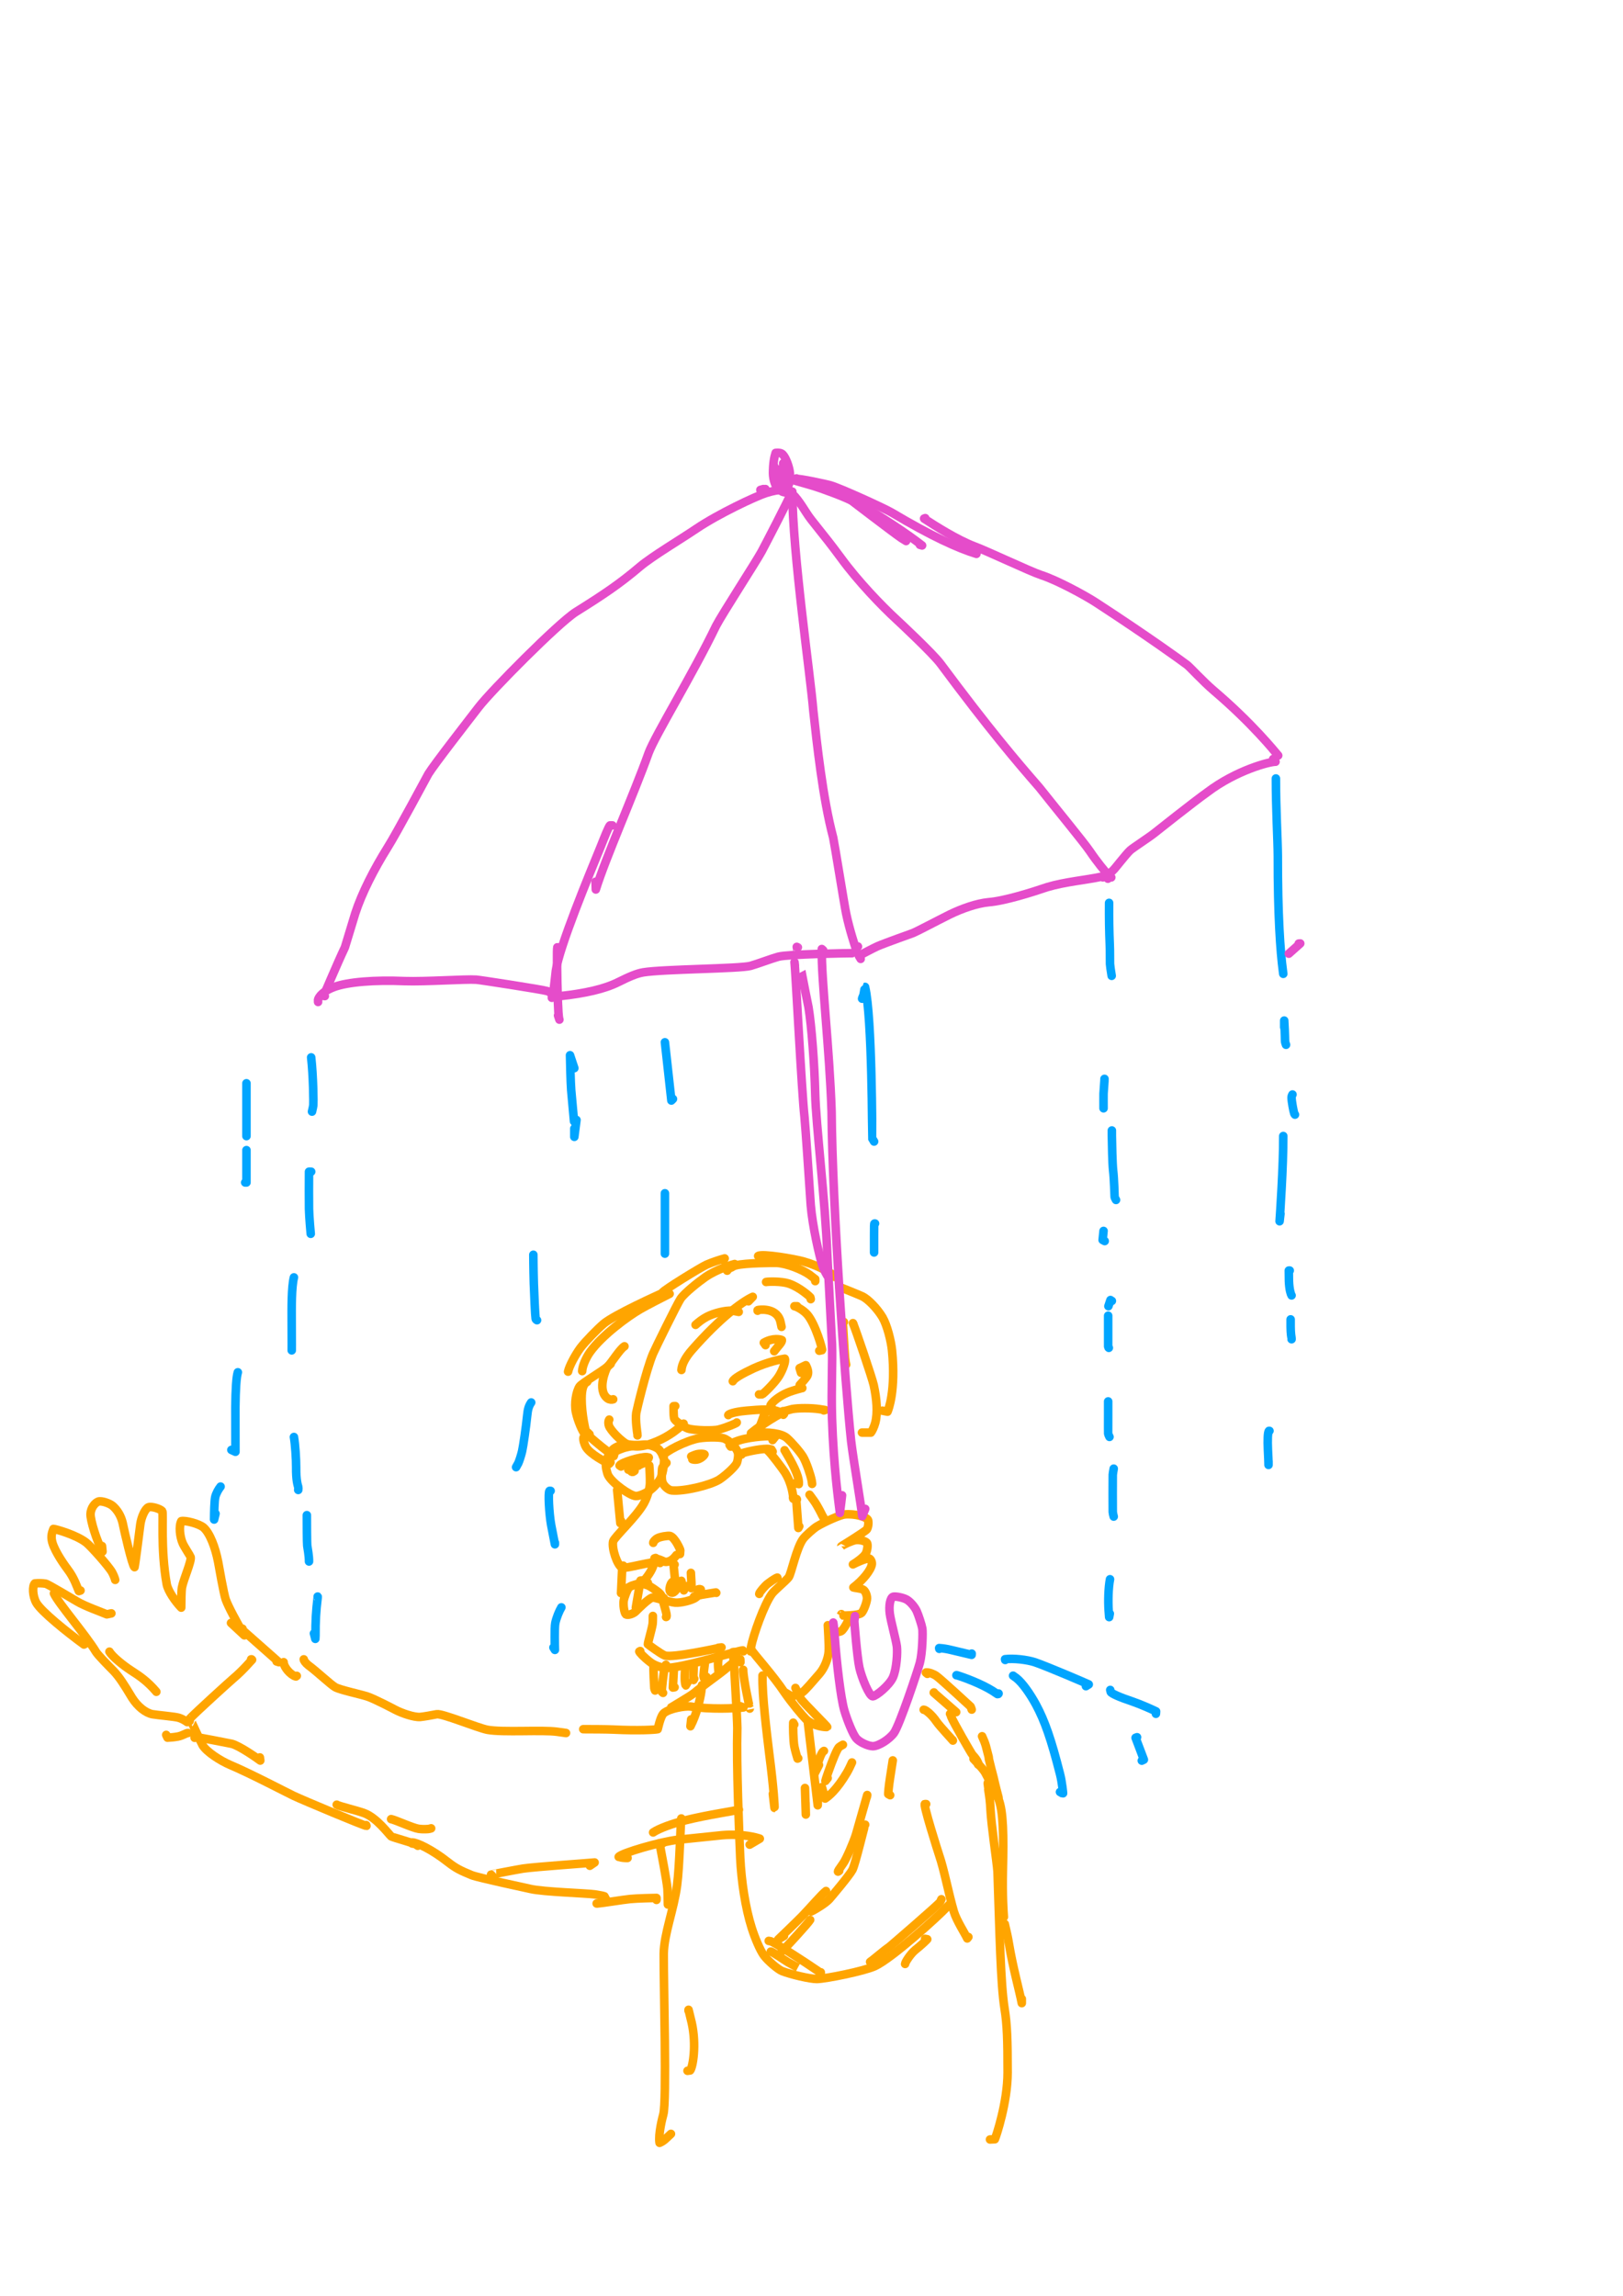 <?xml version="1.0" encoding="UTF-8" standalone="no"?>
<!DOCTYPE svg PUBLIC "-//W3C//DTD SVG 1.1//EN" "http://www.w3.org/Graphics/SVG/1.1/DTD/svg11.dtd">
<svg width="64.20" height="90.84" viewBox="0.00 0.00 535.00 757.00" xmlns="http://www.w3.org/2000/svg" xmlns:xlink="http://www.w3.org/1999/xlink">
<g stroke-linecap="round" id="225">
<path d="M81.24,357.12 C81.24,357.00 81.24,359.00 81.24,360.53 C81.24,362.83 81.24,366.87 81.24,368.62 C81.24,370.42 81.24,373.38 81.24,374.54" fill="none" stroke="rgb(0, 165, 255)" stroke-width="2.82" stroke-opacity="1.00" stroke-linejoin="round"/>
<path d="M81.24,379.16 C81.24,380.11 81.24,381.06 81.24,382.01 C81.24,385.18 81.24,389.09 81.24,389.83 C81.24,389.83 80.83,389.83 80.83,389.83" fill="none" stroke="rgb(0, 165, 255)" stroke-width="2.82" stroke-opacity="1.00" stroke-linejoin="round"/>
<path d="M78.40,452.40 C77.91,453.91 77.65,458.06 77.59,463.99 C77.59,468.37 77.60,475.69 77.61,478.61 C77.61,478.61 76.27,477.99 76.27,477.99" fill="none" stroke="rgb(0, 165, 255)" stroke-width="2.82" stroke-opacity="1.00" stroke-linejoin="round"/>
<path d="M72.71,490.08 C72.07,490.86 71.17,492.41 70.93,493.64 C70.69,494.86 70.58,498.48 70.58,500.94 C70.58,500.94 71.04,499.00 71.04,499.00" fill="none" stroke="rgb(0, 165, 255)" stroke-width="2.82" stroke-opacity="1.00" stroke-linejoin="round"/>
<path d="M102.57,348.59 C103.28,354.79 103.37,363.69 103.28,364.36 C103.24,364.71 103.09,365.41 102.85,366.46" fill="none" stroke="rgb(0, 165, 255)" stroke-width="2.82" stroke-opacity="1.00" stroke-linejoin="round"/>
<path d="M102.57,386.27 C102.57,386.27 101.86,386.27 101.86,386.27 C101.84,388.99 101.81,396.71 101.86,398.56 C101.96,401.74 102.35,405.88 102.43,406.75" fill="none" stroke="rgb(0, 165, 255)" stroke-width="2.82" stroke-opacity="1.00" stroke-linejoin="round"/>
<path d="M96.89,421.11 C96.08,424.19 96.13,431.37 96.15,435.57 C96.16,437.28 96.18,441.15 96.18,443.31 C96.18,443.93 96.18,444.56 96.17,445.18" fill="none" stroke="rgb(0, 165, 255)" stroke-width="2.82" stroke-opacity="1.00" stroke-linejoin="round"/>
<path d="M96.89,473.73 C97.31,476.09 97.64,481.18 97.62,483.71 C97.57,488.07 98.16,489.67 98.31,490.20 C98.37,490.40 98.37,490.73 98.31,491.19" fill="none" stroke="rgb(0, 165, 255)" stroke-width="2.82" stroke-opacity="1.00" stroke-linejoin="round"/>
<path d="M101.15,500.03 C101.15,500.03 101.15,499.50 101.15,499.50 C101.15,501.78 101.17,508.81 101.27,509.51 C101.41,510.49 101.90,513.11 101.86,514.77" fill="none" stroke="rgb(0, 165, 255)" stroke-width="2.82" stroke-opacity="1.00" stroke-linejoin="round"/>
<path d="M104.71,526.34 C104.73,526.36 104.73,526.48 104.71,526.70 C104.16,531.16 103.97,534.55 104.00,539.23 C103.99,539.53 103.97,539.88 103.94,540.28 C103.94,540.28 103.49,538.49 103.49,538.49" fill="none" stroke="rgb(0, 165, 255)" stroke-width="2.82" stroke-opacity="1.00" stroke-linejoin="round"/>
<path d="M189.32,352.14 C189.32,352.14 187.90,347.88 187.90,347.88 C187.96,350.82 188.09,356.64 188.29,359.40 C188.63,363.17 189.09,368.31 189.22,369.67" fill="none" stroke="rgb(0, 165, 255)" stroke-width="2.82" stroke-opacity="1.00" stroke-linejoin="round"/>
<path d="M189.32,372.05 C189.32,372.05 189.32,374.78 189.32,374.78 C189.32,374.78 190.03,369.21 190.03,369.21" fill="none" stroke="rgb(0, 165, 255)" stroke-width="2.82" stroke-opacity="1.00" stroke-linejoin="round"/>
<path d="M175.81,414.00 C175.81,414.00 175.81,413.65 175.81,413.65 C175.81,413.65 175.82,418.03 175.97,423.15 C176.07,426.25 176.41,433.92 176.56,434.69 C176.60,434.92 176.76,435.10 177.02,435.23" fill="none" stroke="rgb(0, 165, 255)" stroke-width="2.82" stroke-opacity="1.00" stroke-linejoin="round"/>
<path d="M175.10,462.35 C174.33,463.48 173.98,464.51 173.77,466.76 C173.41,470.40 172.45,476.93 172.11,478.38 C171.81,479.69 171.16,481.73 170.83,482.40 C170.73,482.60 170.49,483.03 170.12,483.68" fill="none" stroke="rgb(0, 165, 255)" stroke-width="2.82" stroke-opacity="1.00" stroke-linejoin="round"/>
<path d="M181.50,491.50 C181.50,491.50 181.14,491.50 181.14,491.50 C180.63,491.90 180.99,498.93 181.69,502.80 C182.06,504.71 182.67,507.87 182.92,509.11 C182.92,509.11 182.92,508.57 182.92,508.57" fill="none" stroke="rgb(0, 165, 255)" stroke-width="2.82" stroke-opacity="1.00" stroke-linejoin="round"/>
<path d="M185.05,529.90 C184.33,531.09 183.38,533.40 183.04,535.11 C182.73,536.67 182.89,542.79 182.92,543.92 C182.92,543.92 182.43,543.13 182.43,543.13" fill="none" stroke="rgb(0, 165, 255)" stroke-width="2.82" stroke-opacity="1.00" stroke-linejoin="round"/>
<path d="M219.18,343.61 C219.18,343.61 221.31,362.81 221.31,362.81 C221.31,362.81 221.83,362.29 221.83,362.29" fill="none" stroke="rgb(0, 165, 255)" stroke-width="2.82" stroke-opacity="1.00" stroke-linejoin="round"/>
<path d="M219.18,393.38 C219.18,394.65 219.18,395.92 219.18,397.19 C219.18,404.08 219.18,412.13 219.18,413.29 C219.18,413.29 219.18,412.80 219.18,412.80" fill="none" stroke="rgb(0, 165, 255)" stroke-width="2.82" stroke-opacity="1.00" stroke-linejoin="round"/>
<path d="M284.18,329.24 C284.27,328.80 284.58,328.24 284.64,328.01 C284.87,326.73 285.12,325.36 285.15,325.35 C287.55,335.40 287.48,375.19 287.52,375.31 C287.58,375.44 287.78,375.78 288.13,376.33" fill="none" stroke="rgb(0, 165, 255)" stroke-width="2.82" stroke-opacity="1.00" stroke-linejoin="round"/>
<path d="M288.44,403.36 C288.44,403.36 288.28,403.36 288.28,403.36 C288.15,403.26 288.12,404.13 288.13,407.41 C288.13,408.94 288.13,411.68 288.13,412.90" fill="none" stroke="rgb(0, 165, 255)" stroke-width="2.82" stroke-opacity="1.00" stroke-linejoin="round"/>
<path d="M365.60,297.95 C365.60,297.95 365.60,297.65 365.60,297.65 C365.56,302.63 365.62,306.87 365.82,311.50 C365.91,313.20 365.87,317.38 365.90,317.77 C365.95,318.48 366.14,319.79 366.45,321.70" fill="none" stroke="rgb(0, 165, 255)" stroke-width="2.82" stroke-opacity="1.00" stroke-linejoin="round"/>
<path d="M364.08,355.67 C364.12,356.05 363.83,359.23 363.77,360.52 C363.74,361.32 363.78,364.59 363.77,365.21 C363.77,365.26 363.77,365.31 363.77,365.37" fill="none" stroke="rgb(0, 165, 255)" stroke-width="2.82" stroke-opacity="1.00" stroke-linejoin="round"/>
<path d="M366.51,372.68 C366.51,373.24 366.51,373.80 366.51,374.35 C366.56,377.31 366.67,383.46 366.93,385.89 C367.25,388.46 367.40,394.36 367.42,394.49 C367.46,394.79 367.62,395.15 367.88,395.58" fill="none" stroke="rgb(0, 165, 255)" stroke-width="2.82" stroke-opacity="1.00" stroke-linejoin="round"/>
<path d="M363.77,405.80 C363.77,405.80 363.47,408.78 363.47,408.78 C363.47,408.78 364.15,409.14 364.15,409.14" fill="none" stroke="rgb(0, 165, 255)" stroke-width="2.82" stroke-opacity="1.00" stroke-linejoin="round"/>
<path d="M366.51,428.88 C366.51,428.88 366.36,428.88 366.36,428.88 C366.36,428.88 366.05,428.58 366.05,428.58 C366.05,428.58 365.37,430.61 365.37,430.61" fill="none" stroke="rgb(0, 165, 255)" stroke-width="2.82" stroke-opacity="1.00" stroke-linejoin="round"/>
<path d="M365.29,433.74 C365.30,435.53 365.30,439.31 365.29,441.31 C365.28,442.90 365.28,443.75 365.29,443.88 C365.31,444.09 365.38,444.25 365.51,444.34" fill="none" stroke="rgb(0, 165, 255)" stroke-width="2.82" stroke-opacity="1.00" stroke-linejoin="round"/>
<path d="M365.29,462.00 C365.29,462.95 365.29,465.15 365.29,466.39 C365.30,469.50 365.26,472.37 365.29,472.58 C365.33,472.85 365.48,473.23 365.73,473.70" fill="none" stroke="rgb(0, 165, 255)" stroke-width="2.82" stroke-opacity="1.00" stroke-linejoin="round"/>
<path d="M367.12,484.17 C366.95,485.13 366.84,485.80 366.81,486.19 C366.77,486.70 366.79,498.10 366.81,498.43 C366.84,498.81 366.94,499.32 367.12,499.97" fill="none" stroke="rgb(0, 165, 255)" stroke-width="2.82" stroke-opacity="1.00" stroke-linejoin="round"/>
<path d="M365.90,520.63 C365.35,523.38 365.24,527.86 365.45,530.93 C365.51,531.66 365.56,532.38 365.62,533.11 C365.62,533.11 365.83,531.96 365.83,531.96" fill="none" stroke="rgb(0, 165, 255)" stroke-width="2.82" stroke-opacity="1.00" stroke-linejoin="round"/>
<path d="M564.88,263.93" fill="none" stroke="rgb(0, 165, 255)" stroke-width="2.82" stroke-opacity="1.00" stroke-linejoin="round"/>
<path d="M420.58,256.64 C420.58,266.89 421.18,276.75 421.22,282.17 C421.18,301.65 422.04,313.72 422.91,320.24 C422.95,320.53 422.99,320.80 423.01,321.04" fill="none" stroke="rgb(0, 165, 255)" stroke-width="2.82" stroke-opacity="1.00" stroke-linejoin="round"/>
<path d="M423.32,338.66 C423.32,338.66 423.32,336.45 423.32,336.45 C423.61,341.09 423.55,342.84 423.62,343.42 C423.65,343.63 423.75,343.97 423.92,344.43" fill="none" stroke="rgb(0, 165, 255)" stroke-width="2.82" stroke-opacity="1.00" stroke-linejoin="round"/>
<path d="M426.05,360.83 C425.84,361.16 425.74,361.53 425.75,361.95 C425.77,363.09 426.40,366.50 426.64,367.11 C426.69,367.24 426.77,367.35 426.87,367.46" fill="none" stroke="rgb(0, 165, 255)" stroke-width="2.82" stroke-opacity="1.00" stroke-linejoin="round"/>
<path d="M423.01,374.81 C423.01,374.81 423.01,374.51 423.01,374.51 C423.01,374.49 423.01,374.54 423.01,374.56 C423.06,384.44 421.91,401.08 421.80,402.61 C421.80,402.61 422.09,400.12 422.09,400.12" fill="none" stroke="rgb(0, 165, 255)" stroke-width="2.82" stroke-opacity="1.00" stroke-linejoin="round"/>
<path d="M425.14,418.86 C425.14,418.86 424.84,418.86 424.84,418.86 C424.85,420.61 424.86,421.77 424.88,422.31 C424.99,425.22 425.53,426.74 425.75,427.06" fill="none" stroke="rgb(0, 165, 255)" stroke-width="2.82" stroke-opacity="1.00" stroke-linejoin="round"/>
<path d="M425.44,434.96 C425.44,435.77 425.44,436.58 425.44,437.39 C425.46,439.65 425.68,440.78 425.75,441.03 C425.77,441.10 425.77,441.26 425.75,441.50" fill="none" stroke="rgb(0, 165, 255)" stroke-width="2.82" stroke-opacity="1.00" stroke-linejoin="round"/>
<path d="M418.46,471.72 C418.46,471.72 418.30,471.72 418.30,471.72 C417.89,472.10 417.81,474.81 417.95,477.88 C418.05,479.85 418.18,482.49 418.15,482.94 C418.15,482.94 418.15,481.71 418.15,481.71" fill="none" stroke="rgb(0, 165, 255)" stroke-width="2.82" stroke-opacity="1.00" stroke-linejoin="round"/>
<path d="M309.63,543.57 C309.63,543.57 309.58,543.32 309.58,543.32 C310.98,543.42 312.02,543.58 313.67,543.98 C316.15,544.57 319.45,545.36 320.28,545.55 C320.28,545.55 320.31,545.14 320.31,545.14" fill="none" stroke="rgb(0, 165, 255)" stroke-width="2.82" stroke-opacity="1.00" stroke-linejoin="round"/>
<path d="M315.27,552.28 C315.23,552.26 315.35,552.24 315.39,552.26 C317.81,552.99 323.52,555.11 327.16,557.41 C327.54,557.66 328.09,558.02 328.79,558.49 C328.79,558.49 329.07,558.45 329.07,558.45 C329.07,558.45 329.17,558.30 329.17,558.30" fill="none" stroke="rgb(0, 165, 255)" stroke-width="2.82" stroke-opacity="1.00" stroke-linejoin="round"/>
<path d="M331.35,547.24 C331.35,547.24 331.30,546.99 331.30,546.99 C334.10,546.63 338.58,547.14 341.22,548.02 C345.38,549.45 358.15,554.93 358.89,555.30 C358.89,555.30 357.96,555.88 357.96,555.88" fill="none" stroke="rgb(0, 165, 255)" stroke-width="2.82" stroke-opacity="1.00" stroke-linejoin="round"/>
<path d="M365.98,557.12 C366.02,557.29 366.09,557.71 366.11,557.75 C366.38,558.33 368.98,559.48 373.34,560.95 C376.40,562.00 379.73,563.54 381.09,564.19 C381.09,564.19 381.03,564.98 381.03,564.98" fill="none" stroke="rgb(0, 165, 255)" stroke-width="2.82" stroke-opacity="1.00" stroke-linejoin="round"/>
<path d="M374.81,572.71 C374.81,572.71 374.33,572.89 374.33,572.89 C374.33,572.89 377.06,580.10 377.06,580.10 C377.06,580.10 376.38,580.43 376.38,580.43" fill="none" stroke="rgb(0, 165, 255)" stroke-width="2.82" stroke-opacity="1.00" stroke-linejoin="round"/>
<path d="M333.95,552.42 C334.00,552.45 334.74,552.97 335.11,553.26 C337.13,554.90 339.61,558.49 341.49,561.94 C344.41,567.38 346.48,573.30 349.41,584.82 C350.09,587.38 350.49,591.47 350.42,591.33 C350.42,591.33 349.42,590.76 349.42,590.76" fill="none" stroke="rgb(0, 165, 255)" stroke-width="2.82" stroke-opacity="1.00" stroke-linejoin="round"/>
<path d="M76.15,535.04 C76.15,535.04 80.55,539.12 80.55,539.12 C77.92,534.60 75.33,529.80 74.43,527.37 C73.73,525.43 72.15,516.20 71.90,514.88 C70.97,510.10 69.17,505.42 67.10,503.58 C65.58,502.30 61.14,501.17 59.77,501.47 C58.89,503.17 59.31,506.70 60.23,508.78 C60.75,509.98 62.75,512.97 62.84,513.31 C63.18,514.68 60.51,520.61 59.99,523.30 C59.78,524.42 59.74,528.32 59.74,529.99 C57.65,527.81 55.38,524.45 54.96,522.28 C52.86,510.56 53.95,498.78 53.48,498.17 C52.84,497.42 50.03,496.53 48.96,496.89 C47.83,497.32 46.58,500.19 46.26,502.47 C45.88,505.44 44.60,515.59 44.34,516.65 C43.59,516.19 40.99,504.83 40.42,502.02 C39.87,499.76 38.74,497.86 37.17,496.47 C36.15,495.59 33.50,494.67 32.41,495.02 C31.34,495.40 29.94,497.04 29.84,499.09 C29.78,501.22 31.80,507.79 33.79,511.51 C33.79,511.51 33.62,509.67 33.62,509.67" fill="none" stroke="rgb(255, 165, 0)" stroke-width="2.82" stroke-opacity="1.00" stroke-linejoin="round"/>
<path d="M37.97,520.84 C37.92,520.48 37.47,519.29 36.96,518.36 C35.83,516.33 30.06,509.89 28.49,508.60 C25.22,505.98 18.14,504.03 17.62,504.04 C16.94,505.67 16.80,506.89 17.27,508.55 C18.23,511.86 21.73,516.62 22.29,517.35 C24.48,520.20 25.42,523.24 25.99,524.53 C25.99,524.53 26.54,524.34 26.54,524.34" fill="none" stroke="rgb(255, 165, 0)" stroke-width="2.82" stroke-opacity="1.00" stroke-linejoin="round"/>
<path d="M36.71,531.88 C36.71,531.88 35.21,532.20 35.21,532.20 C33.12,531.30 28.05,529.55 25.28,527.89 C24.31,527.32 15.87,522.25 15.06,522.09 C14.00,521.91 12.74,521.89 11.49,522.00 C10.63,522.81 10.70,526.13 11.97,528.40 C13.63,531.28 22.01,538.01 27.67,542.15 C27.67,542.15 27.88,542.05 27.88,542.05" fill="none" stroke="rgb(255, 165, 0)" stroke-width="2.82" stroke-opacity="1.00" stroke-linejoin="round"/>
<path d="M18.10,525.57 C18.10,525.57 18.10,525.41 18.10,525.41 C18.10,525.41 17.78,525.30 17.78,525.30 C19.08,528.36 28.22,538.91 31.65,544.59 C32.34,545.69 35.73,549.14 37.41,550.83 C39.27,552.79 40.84,555.21 43.54,559.72 C45.40,562.65 48.01,564.69 50.22,565.12 C51.99,565.43 57.55,565.89 58.88,566.28 C60.30,566.71 61.35,567.46 61.71,567.72 C61.71,567.72 62.53,567.36 62.53,567.36" fill="none" stroke="rgb(255, 165, 0)" stroke-width="2.82" stroke-opacity="1.00" stroke-linejoin="round"/>
<path d="M36.08,544.50 C37.01,546.15 40.70,549.10 43.29,550.77 C46.18,552.62 48.72,554.40 51.50,557.67 C51.52,557.69 51.56,557.78 51.54,557.75" fill="none" stroke="rgb(255, 165, 0)" stroke-width="2.82" stroke-opacity="1.00" stroke-linejoin="round"/>
<path d="M79.94,536.93 C79.94,536.93 79.62,537.09 79.62,537.09 C79.62,537.09 91.93,547.97 91.93,547.97 C91.93,547.97 91.17,547.73 91.17,547.73" fill="none" stroke="rgb(255, 165, 0)" stroke-width="2.82" stroke-opacity="1.00" stroke-linejoin="round"/>
<path d="M82.78,547.03 C82.78,547.03 82.93,547.03 82.93,547.03 C82.93,547.03 83.09,547.18 83.09,547.18 C82.65,547.57 80.22,550.55 76.90,553.35 C75.41,554.62 64.48,564.55 62.64,566.53 C62.59,566.54 66.19,574.31 66.79,575.36 C68.08,577.53 72.64,580.47 75.86,581.84 C82.40,584.59 94.61,590.98 96.73,591.99 C100.14,593.60 120.17,601.98 120.80,601.93 C120.80,601.93 120.71,601.68 120.71,601.68" fill="none" stroke="rgb(255, 165, 0)" stroke-width="2.82" stroke-opacity="1.00" stroke-linejoin="round"/>
<path d="M61.95,571.32 C61.47,571.27 60.24,572.16 58.69,572.47 C57.60,572.68 56.18,572.82 55.21,572.85 C55.21,572.85 54.79,571.94 54.79,571.94" fill="none" stroke="rgb(255, 165, 0)" stroke-width="2.82" stroke-opacity="1.00" stroke-linejoin="round"/>
<path d="M64.16,572.90 C64.16,572.90 64.16,572.58 64.16,572.58 C64.41,572.55 75.74,574.71 76.41,574.88 C79.06,575.57 85.11,579.86 85.80,580.40 C85.80,580.40 85.66,579.37 85.66,579.37" fill="none" stroke="rgb(255, 165, 0)" stroke-width="2.82" stroke-opacity="1.00" stroke-linejoin="round"/>
<path d="M93.50,547.97 C93.39,548.88 94.81,551.31 96.91,552.45 C97.11,552.55 97.32,552.63 97.55,552.68 C97.55,552.68 97.83,552.48 97.83,552.48" fill="none" stroke="rgb(255, 165, 0)" stroke-width="2.82" stroke-opacity="1.00" stroke-linejoin="round"/>
<path d="M100.13,547.03 C100.14,547.40 100.69,548.22 101.59,548.94 C104.61,551.18 109.02,555.37 110.51,556.22 C112.16,557.13 118.73,558.52 121.03,559.26 C123.57,560.10 129.97,563.49 130.16,563.59 C132.49,564.83 136.50,566.18 138.50,566.03 C139.64,565.93 142.42,565.44 143.97,565.13 C145.76,564.80 157.48,569.65 160.67,570.26 C165.77,571.20 178.73,570.22 183.66,570.91 C184.63,571.05 185.61,571.19 186.58,571.32" fill="none" stroke="rgb(255, 165, 0)" stroke-width="2.82" stroke-opacity="1.00" stroke-linejoin="round"/>
<path d="M192.26,570.06 C194.84,570.06 200.22,570.09 202.07,570.18 C210.48,570.60 216.05,570.25 216.80,570.06 C217.44,567.40 218.09,565.36 218.86,564.74 C220.74,563.23 225.68,562.37 227.58,562.58 C233.94,563.60 242.32,563.22 245.06,562.89 C245.06,562.89 244.01,562.49 244.01,562.49" fill="none" stroke="rgb(255, 165, 0)" stroke-width="2.82" stroke-opacity="1.00" stroke-linejoin="round"/>
<path d="M221.29,562.80 C221.39,562.70 227.58,559.23 229.08,557.92 C230.74,556.46 237.82,551.37 238.82,550.50 C239.48,549.93 242.77,547.02 243.72,547.03 C243.82,547.03 243.92,547.03 244.03,547.03 C244.03,547.03 244.08,547.98 244.08,547.98" fill="none" stroke="rgb(255, 165, 0)" stroke-width="2.82" stroke-opacity="1.00" stroke-linejoin="round"/>
<path d="M231.38,555.55 C231.40,555.50 231.30,556.57 231.18,557.54 C230.83,560.17 229.58,565.31 227.60,569.09 C227.60,569.09 227.84,566.82 227.84,566.82" fill="none" stroke="rgb(255, 165, 0)" stroke-width="2.82" stroke-opacity="1.00" stroke-linejoin="round"/>
<path d="M111.00,594.95 C111.77,595.48 117.52,596.79 120.10,597.75 C124.19,599.29 128.03,604.54 128.93,605.37 C129.29,605.70 136.48,607.61 137.17,608.11 C137.29,608.20 137.47,608.33 137.72,608.49" fill="none" stroke="rgb(255, 165, 0)" stroke-width="2.82" stroke-opacity="1.00" stroke-linejoin="round"/>
<path d="M135.89,607.76 C135.89,607.76 135.89,607.39 135.89,607.39 C137.45,607.42 142.37,609.72 147.68,613.90 C150.29,615.94 151.86,616.70 155.50,618.19 C157.61,619.04 173.94,622.50 174.90,622.73 C179.08,623.71 193.35,624.13 196.07,624.52 C197.58,624.74 199.00,625.04 199.24,625.15 C199.24,625.15 199.92,626.42 199.92,626.42" fill="none" stroke="rgb(255, 165, 0)" stroke-width="2.82" stroke-opacity="1.00" stroke-linejoin="round"/>
<path d="M196.99,627.52 C196.99,627.52 196.68,627.52 196.68,627.52 C198.47,627.45 205.07,626.31 207.70,626.05 C210.27,625.80 215.37,625.71 216.40,625.69 C216.40,625.69 216.40,626.34 216.40,626.34" fill="none" stroke="rgb(255, 165, 0)" stroke-width="2.82" stroke-opacity="1.00" stroke-linejoin="round"/>
<path d="M162.23,618.37 C162.23,618.37 161.87,618.00 161.87,618.00 C161.82,617.99 170.90,616.24 172.45,616.01 C176.43,615.42 195.17,614.13 196.01,614.00 C196.01,614.00 194.43,615.08 194.43,615.08" fill="none" stroke="rgb(255, 165, 0)" stroke-width="2.82" stroke-opacity="1.00" stroke-linejoin="round"/>
<path d="M206.87,612.51 C206.26,612.54 205.28,612.47 204.68,612.33 C204.49,612.29 204.06,612.13 203.94,612.15 C204.76,610.92 217.85,607.12 223.38,606.52 C227.43,606.09 234.79,605.33 238.10,605.00 C244.84,604.45 249.47,605.79 250.46,606.15 C250.46,606.15 247.12,608.12 247.12,608.12" fill="none" stroke="rgb(255, 165, 0)" stroke-width="2.82" stroke-opacity="1.00" stroke-linejoin="round"/>
<path d="M215.29,604.10 C217.32,602.72 221.70,601.19 225.72,600.15 C233.43,598.21 243.25,596.86 243.57,596.57 C243.57,596.57 242.78,596.76 242.78,596.76" fill="none" stroke="rgb(255, 165, 0)" stroke-width="2.82" stroke-opacity="1.00" stroke-linejoin="round"/>
<path d="M128.93,599.71 C130.32,599.96 136.07,602.63 137.98,602.90 C138.91,603.03 139.93,603.06 141.04,602.98 C141.37,602.95 141.73,602.88 142.12,602.75" fill="none" stroke="rgb(255, 165, 0)" stroke-width="2.82" stroke-opacity="1.00" stroke-linejoin="round"/>
<path d="M187.26,452.19 C187.60,450.46 189.60,446.69 191.33,444.35 C192.90,442.27 196.94,438.15 198.93,436.44 C202.55,433.38 217.04,426.90 217.94,426.47 C218.11,426.39 218.29,426.29 218.49,426.18 C218.49,426.18 218.64,426.30 218.64,426.30" fill="none" stroke="rgb(255, 165, 0)" stroke-width="2.82" stroke-opacity="1.00" stroke-linejoin="round"/>
<path d="M191.91,452.01 C191.95,450.47 193.06,447.77 194.48,445.75 C198.45,440.21 206.89,434.01 211.06,431.60 C213.19,430.37 218.22,427.79 220.71,426.53 C220.72,426.53 220.73,426.53 220.73,426.53" fill="none" stroke="rgb(255, 165, 0)" stroke-width="2.82" stroke-opacity="1.00" stroke-linejoin="round"/>
<path d="M205.85,443.83 C204.46,444.61 201.58,449.20 200.49,450.32 C199.01,451.82 191.92,455.87 191.06,457.06 C189.94,458.71 189.25,462.67 189.85,465.57 C190.49,468.54 192.00,471.79 192.66,472.64 C192.66,472.64 194.32,472.83 194.32,472.83" fill="none" stroke="rgb(255, 165, 0)" stroke-width="2.82" stroke-opacity="1.00" stroke-linejoin="round"/>
<path d="M193.58,455.54 C192.41,456.14 191.74,457.55 191.72,461.12 C191.74,466.33 192.91,471.26 193.57,473.75 C193.57,473.75 192.34,473.97 192.34,473.97 C192.19,474.57 192.59,476.14 193.24,477.18 C194.74,479.49 199.46,481.96 200.85,482.55 C200.85,482.55 201.24,482.07 201.24,482.07" fill="none" stroke="rgb(255, 165, 0)" stroke-width="2.82" stroke-opacity="1.00" stroke-linejoin="round"/>
<path d="M193.77,472.28 C193.77,472.28 193.49,472.37 193.49,472.37 C193.49,472.37 193.35,472.70 193.35,472.70 C194.28,473.60 197.74,476.60 200.11,478.37 C201.00,479.02 202.14,479.87 202.30,480.04 C202.30,480.04 202.47,479.51 202.47,479.51" fill="none" stroke="rgb(255, 165, 0)" stroke-width="2.82" stroke-opacity="1.00" stroke-linejoin="round"/>
<path d="M200.83,468.00 C200.51,468.42 200.41,469.59 200.97,470.56 C202.41,472.94 205.81,475.89 207.31,476.43 C209.06,477.00 211.08,476.99 213.33,476.33 C217.72,474.98 221.41,472.90 224.64,470.00 C224.88,469.78 225.11,469.56 225.35,469.33" fill="none" stroke="rgb(255, 165, 0)" stroke-width="2.82" stroke-opacity="1.00" stroke-linejoin="round"/>
<path d="M222.59,463.54 C222.59,463.54 222.03,463.57 222.03,463.57 C222.03,466.11 222.08,467.41 222.32,467.82 C222.88,468.76 225.74,470.60 226.79,470.94 C229.16,471.66 235.27,471.69 236.81,471.30 C239.97,470.48 242.69,469.15 242.74,469.11 C242.78,469.05 242.82,469.00 242.86,468.95" fill="none" stroke="rgb(255, 165, 0)" stroke-width="2.82" stroke-opacity="1.00" stroke-linejoin="round"/>
<path d="M240.07,466.51 C240.15,466.26 241.24,465.69 244.41,465.25 C245.50,465.10 252.76,464.35 255.07,464.87 C256.17,465.13 257.88,465.81 258.46,466.12 C258.46,466.12 258.21,466.41 258.21,466.41" fill="none" stroke="rgb(255, 165, 0)" stroke-width="2.82" stroke-opacity="1.00" stroke-linejoin="round"/>
<path d="M258.11,465.21 C258.33,465.23 258.82,465.16 259.47,464.97 C260.42,464.71 260.96,464.56 261.11,464.53 C263.08,464.14 267.46,464.14 270.12,464.55 C270.74,464.65 271.36,464.74 271.98,464.84 C271.98,464.84 271.54,464.97 271.54,464.97" fill="none" stroke="rgb(255, 165, 0)" stroke-width="2.82" stroke-opacity="1.00" stroke-linejoin="round"/>
<path d="M254.39,464.09 C254.39,464.09 254.01,463.24 254.01,463.24 C254.54,462.17 256.84,460.27 259.54,459.13 C261.55,458.29 264.38,457.61 264.47,457.60 C264.47,457.60 263.63,457.72 263.63,457.72" fill="none" stroke="rgb(255, 165, 0)" stroke-width="2.82" stroke-opacity="1.00" stroke-linejoin="round"/>
<path d="M241.56,455.35 C241.94,454.40 244.88,452.77 248.39,451.12 C253.26,448.90 257.64,448.06 258.70,447.92 C259.06,448.66 258.17,451.35 256.80,453.62 C255.46,455.82 251.66,459.57 251.17,459.69 C251.04,459.71 250.72,459.71 250.20,459.69" fill="none" stroke="rgb(255, 165, 0)" stroke-width="2.82" stroke-opacity="1.00" stroke-linejoin="round"/>
<path d="M224.63,451.64 C224.74,449.74 226.05,447.37 228.09,445.04 C237.21,434.62 244.54,429.18 248.13,427.52 C248.13,427.52 246.71,429.00 246.71,429.00" fill="none" stroke="rgb(255, 165, 0)" stroke-width="2.82" stroke-opacity="1.00" stroke-linejoin="round"/>
<path d="M229.28,436.76 C230.45,435.71 231.71,434.78 233.02,434.09 C235.37,432.88 239.18,431.92 241.38,432.11 C241.79,432.15 242.50,432.28 243.51,432.49" fill="none" stroke="rgb(255, 165, 0)" stroke-width="2.82" stroke-opacity="1.00" stroke-linejoin="round"/>
<path d="M249.74,432.11 C249.74,432.11 249.74,431.92 249.74,431.92 C249.88,431.79 255.71,430.86 257.15,435.31 C257.24,435.59 257.40,436.29 257.63,437.43" fill="none" stroke="rgb(255, 165, 0)" stroke-width="2.82" stroke-opacity="1.00" stroke-linejoin="round"/>
<path d="M252.34,443.45 C252.34,443.45 251.78,442.66 251.78,442.66 C254.84,440.89 257.43,441.58 257.74,441.78 C257.84,442.31 256.85,443.45 256.44,443.91 C256.24,444.14 255.83,444.66 255.21,445.45" fill="none" stroke="rgb(255, 165, 0)" stroke-width="2.82" stroke-opacity="1.00" stroke-linejoin="round"/>
<path d="M264.06,452.57 C264.06,452.57 263.59,451.03 263.59,451.03 C263.59,451.03 265.63,450.06 265.63,450.06 C266.42,451.57 266.64,452.77 266.01,453.76 C265.56,454.45 264.21,455.99 263.62,456.59" fill="none" stroke="rgb(255, 165, 0)" stroke-width="2.82" stroke-opacity="1.00" stroke-linejoin="round"/>
<path d="M210.13,473.21 C210.12,472.97 210.14,472.84 210.13,472.81 C210.07,472.49 209.39,468.11 209.73,465.80 C209.89,464.81 213.00,451.67 215.25,446.29 C215.93,444.69 223.34,429.62 224.36,428.14 C225.71,426.19 230.24,422.61 232.47,421.05 C236.43,418.32 241.73,416.80 242.16,416.71 C242.16,416.71 241.18,417.79 241.18,417.79" fill="none" stroke="rgb(255, 165, 0)" stroke-width="2.82" stroke-opacity="1.00" stroke-linejoin="round"/>
<path d="M218.31,426.16 C218.76,425.27 231.15,417.70 232.89,416.93 C235.06,415.98 237.63,415.19 238.88,414.86 C238.88,414.86 238.49,415.44 238.49,415.44" fill="none" stroke="rgb(255, 165, 0)" stroke-width="2.82" stroke-opacity="1.00" stroke-linejoin="round"/>
<path d="M202.13,461.31 C201.75,461.47 200.99,461.49 200.31,461.03 C196.59,458.36 199.86,451.08 200.21,450.64 C200.38,450.44 200.74,450.11 201.29,449.65" fill="none" stroke="rgb(255, 165, 0)" stroke-width="2.82" stroke-opacity="1.00" stroke-linejoin="round"/>
<path d="M239.70,418.91 C239.91,418.34 241.35,417.49 242.63,417.14 C245.69,416.33 255.11,416.30 255.98,416.33 C259.32,416.48 264.54,418.58 266.86,420.25 C267.25,420.54 268.71,421.66 268.73,421.68 C268.73,421.68 268.73,422.35 268.73,422.35" fill="none" stroke="rgb(255, 165, 0)" stroke-width="2.82" stroke-opacity="1.00" stroke-linejoin="round"/>
<path d="M252.53,422.63 C253.18,422.48 257.53,422.35 259.97,423.14 C263.76,424.42 267.07,427.60 267.09,427.63 C267.13,427.73 267.19,427.95 267.25,428.29" fill="none" stroke="rgb(255, 165, 0)" stroke-width="2.82" stroke-opacity="1.00" stroke-linejoin="round"/>
<path d="M262.75,430.62 C262.75,430.62 261.87,430.62 261.87,430.62 C262.68,430.74 264.83,431.89 266.17,433.44 C268.83,436.61 271.18,444.92 270.98,445.10 C270.98,445.10 270.06,445.30 270.06,445.30" fill="none" stroke="rgb(255, 165, 0)" stroke-width="2.82" stroke-opacity="1.00" stroke-linejoin="round"/>
<path d="M249.92,414.07 C251.18,413.17 262.00,415.04 264.94,415.88 C270.43,417.46 274.17,419.88 275.50,420.89 C275.50,420.89 275.07,420.95 275.07,420.95" fill="none" stroke="rgb(255, 165, 0)" stroke-width="2.82" stroke-opacity="1.00" stroke-linejoin="round"/>
<path d="M277.07,424.49 C277.07,424.49 276.70,424.30 276.70,424.30 C277.04,424.36 283.55,427.01 284.33,427.40 C286.19,428.33 289.17,431.36 290.92,434.30 C292.45,436.94 293.70,441.97 294.04,445.17 C295.37,458.42 292.84,464.79 292.56,465.39 C292.56,465.39 290.89,465.06 290.89,465.06" fill="none" stroke="rgb(255, 165, 0)" stroke-width="2.82" stroke-opacity="1.00" stroke-linejoin="round"/>
<path d="M281.35,436.57 C281.35,436.57 281.16,436.20 281.16,436.20 C281.94,437.92 287.44,454.10 288.01,456.62 C289.00,461.21 289.40,465.75 288.51,469.08 C288.14,470.45 287.42,471.90 287.07,472.29 C287.07,472.29 284.14,472.28 284.14,472.28" fill="none" stroke="rgb(255, 165, 0)" stroke-width="2.82" stroke-opacity="1.00" stroke-linejoin="round"/>
<path d="M278.19,435.83 C278.19,435.83 277.82,435.83 277.82,435.83 C277.94,437.72 278.23,442.47 278.40,445.33 C278.50,447.11 278.61,448.23 278.76,449.08 C278.79,449.24 278.84,449.51 278.92,449.88" fill="none" stroke="rgb(255, 165, 0)" stroke-width="2.82" stroke-opacity="1.00" stroke-linejoin="round"/>
<path d="M253.50,465.21 C252.93,465.19 252.18,465.51 251.81,466.60 C250.26,471.28 249.53,472.08 249.19,472.33 C249.19,472.33 249.11,471.93 249.11,471.93" fill="none" stroke="rgb(255, 165, 0)" stroke-width="2.82" stroke-opacity="1.00" stroke-linejoin="round"/>
<path d="M257.80,465.81 C255.09,467.17 252.16,469.19 250.82,470.06 C249.55,470.88 248.69,471.53 247.55,472.48 C247.62,472.49 248.17,472.48 248.58,472.44 C253.43,471.94 257.64,472.58 259.36,474.04 C260.95,475.43 263.65,478.51 264.73,480.27 C265.84,482.15 267.20,486.26 267.54,488.03 C267.60,488.32 267.65,488.67 267.69,489.05 C267.70,489.13 267.70,489.18 267.70,489.19" fill="none" stroke="rgb(255, 165, 0)" stroke-width="2.82" stroke-opacity="1.00" stroke-linejoin="round"/>
<path d="M258.63,478.09 C258.65,478.14 258.83,478.46 259.09,478.88 C262.50,484.54 263.49,487.57 263.32,489.26 C263.32,489.26 262.13,488.97 262.13,488.97" fill="none" stroke="rgb(255, 165, 0)" stroke-width="2.82" stroke-opacity="1.00" stroke-linejoin="round"/>
<path d="M253.09,478.21 C254.17,479.11 258.15,484.48 258.72,485.38 C261.18,489.30 261.50,493.47 261.49,494.08 C261.49,494.08 261.40,493.70 261.40,493.70" fill="none" stroke="rgb(255, 165, 0)" stroke-width="2.82" stroke-opacity="1.00" stroke-linejoin="round"/>
<path d="M262.69,494.32 C262.69,494.32 262.63,494.20 262.63,494.20 C262.63,494.20 262.45,494.12 262.45,494.12 C262.45,494.12 263.17,503.73 263.17,503.73 C263.17,503.73 263.47,503.18 263.47,503.18" fill="none" stroke="rgb(255, 165, 0)" stroke-width="2.82" stroke-opacity="1.00" stroke-linejoin="round"/>
<path d="M266.86,492.77 C266.81,492.68 268.02,494.34 268.40,494.88 C269.47,496.40 270.80,499.06 271.03,499.55 C271.10,499.68 271.23,499.92 271.44,500.27" fill="none" stroke="rgb(255, 165, 0)" stroke-width="2.82" stroke-opacity="1.00" stroke-linejoin="round"/>
<path d="M211.75,476.30 C209.44,476.46 208.34,476.39 207.03,476.17 C205.75,476.00 203.55,476.67 202.31,477.59 C201.18,478.46 199.89,480.82 199.73,482.24 C199.59,483.62 200.10,485.64 200.49,486.40 C201.92,489.05 207.66,493.04 209.53,493.20 C210.61,493.27 212.70,492.36 214.09,491.41 C215.40,490.51 217.30,488.49 217.92,486.99 C218.58,485.34 219.05,481.95 218.87,480.96 C218.66,479.93 217.79,478.35 217.05,477.70 C216.27,477.03 214.24,476.29 212.95,476.22 C211.59,476.17 207.33,476.79 205.50,477.38 C204.75,477.62 203.71,478.06 203.18,478.32" fill="none" stroke="rgb(255, 165, 0)" stroke-width="2.82" stroke-opacity="1.00" stroke-linejoin="round"/>
<path d="M204.72,483.46 C204.72,483.46 204.24,483.13 204.24,483.13 C204.75,482.15 211.27,480.15 213.33,480.38 C213.44,480.39 213.62,480.43 213.86,480.50 C213.86,480.50 213.72,480.85 213.72,480.85" fill="none" stroke="rgb(255, 165, 0)" stroke-width="2.82" stroke-opacity="1.00" stroke-linejoin="round"/>
<path d="M210.44,483.22 C209.46,483.22 208.80,483.24 208.52,483.32 C207.96,483.50 207.21,484.23 207.12,484.52 C207.12,484.52 211.95,482.44 211.95,482.44 C210.02,482.07 208.12,485.04 208.16,485.15 C208.34,485.25 208.48,485.28 208.58,485.26 C208.68,485.23 208.87,485.11 209.17,484.89" fill="none" stroke="rgb(255, 165, 0)" stroke-width="2.82" stroke-opacity="1.00" stroke-linejoin="round"/>
<path d="M228.45,480.48 C228.45,480.48 228.63,480.30 228.63,480.30 C228.63,480.30 231.68,479.99 231.68,479.99 C231.68,479.99 228.22,481.08 228.22,481.08 C230.49,481.75 232.14,479.79 232.24,479.48 C232.12,479.26 230.78,479.17 229.65,479.44 C229.28,479.53 228.68,479.76 227.86,480.13" fill="none" stroke="rgb(255, 165, 0)" stroke-width="2.82" stroke-opacity="1.00" stroke-linejoin="round"/>
<path d="M218.55,480.12 C218.54,480.05 218.54,479.99 218.55,479.94 C218.92,478.64 226.26,474.87 230.39,474.17 C233.04,473.74 237.15,473.75 238.47,474.16 C240.51,474.82 243.10,477.49 243.32,479.30 C243.41,480.12 243.14,481.82 242.83,482.41 C241.99,483.93 238.68,486.79 237.03,487.82 C233.94,489.70 225.29,491.76 221.34,491.34 C220.36,491.22 218.68,489.86 218.30,488.42 C217.98,487.17 218.18,484.00 218.36,483.74 C218.50,483.53 218.94,483.04 219.69,482.26" fill="none" stroke="rgb(255, 165, 0)" stroke-width="2.82" stroke-opacity="1.00" stroke-linejoin="round"/>
<path d="M240.86,476.90 C240.86,476.90 240.50,476.36 240.50,476.36 C240.66,475.98 242.68,475.00 245.23,474.41 C250.23,473.29 255.31,473.37 255.58,473.59 C255.58,473.59 254.66,474.75 254.66,474.75" fill="none" stroke="rgb(255, 165, 0)" stroke-width="2.82" stroke-opacity="1.00" stroke-linejoin="round"/>
<path d="M244.44,479.53 C244.44,479.53 244.20,479.47 244.20,479.47 C244.20,479.47 244.20,479.26 244.20,479.26 C245.35,478.76 250.02,477.67 252.87,477.64 C253.31,477.63 253.78,477.70 254.28,477.84 C254.28,477.84 254.69,478.54 254.69,478.54" fill="none" stroke="rgb(255, 165, 0)" stroke-width="2.82" stroke-opacity="1.00" stroke-linejoin="round"/>
<path d="M204.00,491.33 C204.00,491.33 203.44,491.21 203.44,491.21 C203.44,491.21 204.49,502.15 204.49,502.15 C204.49,502.15 204.76,501.44 204.76,501.44" fill="none" stroke="rgb(255, 165, 0)" stroke-width="2.82" stroke-opacity="1.00" stroke-linejoin="round"/>
<path d="M214.02,483.22 C214.02,483.22 214.02,483.10 214.02,483.10 C214.17,484.69 214.29,487.37 214.25,488.97 C214.19,490.81 213.43,493.44 212.27,495.58 C209.82,500.03 202.45,506.77 202.10,508.17 C201.61,510.56 203.48,516.04 205.04,516.82 C206.11,517.29 215.66,514.43 217.12,515.08 C217.19,515.12 217.34,515.19 217.57,515.28" fill="none" stroke="rgb(255, 165, 0)" stroke-width="2.82" stroke-opacity="1.00" stroke-linejoin="round"/>
<path d="M205.43,516.14 C205.43,516.14 205.13,516.24 205.13,516.24 C205.13,516.24 204.72,525.21 204.72,525.21 C204.72,525.21 205.96,523.88 207.66,523.05 C209.06,522.38 212.08,521.50 213.23,521.66 C213.37,521.68 213.47,521.72 213.55,521.79" fill="none" stroke="rgb(255, 165, 0)" stroke-width="2.82" stroke-opacity="1.00" stroke-linejoin="round"/>
<path d="M208.18,522.82 C207.98,522.89 207.54,523.14 207.31,523.39 C206.80,523.96 205.76,526.56 205.58,527.79 C205.40,529.18 205.79,531.72 206.30,532.19 C206.85,532.62 208.72,532.07 209.57,531.22 C209.88,530.90 214.01,526.70 215.21,526.64 C215.74,526.63 220.71,528.16 222.56,528.34 C224.47,528.50 228.10,527.55 229.26,526.73 C230.36,525.93 231.03,524.66 231.00,523.99 C230.73,523.90 230.54,523.86 230.43,523.88 C230.31,523.89 230.11,523.98 229.82,524.13" fill="none" stroke="rgb(255, 165, 0)" stroke-width="2.82" stroke-opacity="1.00" stroke-linejoin="round"/>
<path d="M222.37,515.79 C222.37,515.79 222.01,515.80 222.01,515.80 C222.01,515.80 222.85,523.95 222.85,523.95 C222.85,523.95 222.19,521.31 222.19,521.31 C221.12,521.12 220.07,524.50 221.23,525.00 C222.40,525.46 223.37,523.28 223.46,523.06 C223.53,522.92 223.69,522.61 223.95,522.15" fill="none" stroke="rgb(255, 165, 0)" stroke-width="2.82" stroke-opacity="1.00" stroke-linejoin="round"/>
<path d="M227.74,518.53 C227.73,518.69 227.74,518.85 227.80,519.65 C228.02,522.79 227.92,523.40 227.89,523.57 C227.89,523.57 227.05,522.70 227.05,522.70" fill="none" stroke="rgb(255, 165, 0)" stroke-width="2.82" stroke-opacity="1.00" stroke-linejoin="round"/>
<path d="M215.33,508.63 C215.32,508.31 215.83,507.61 216.70,507.12 C217.62,506.61 220.20,506.19 220.88,506.36 C222.51,506.85 224.25,510.88 224.25,511.07 C224.25,511.19 224.22,511.60 224.16,512.32" fill="none" stroke="rgb(255, 165, 0)" stroke-width="2.82" stroke-opacity="1.00" stroke-linejoin="round"/>
<path d="M215.57,515.19 C215.55,515.35 215.53,515.47 215.51,515.55 C215.25,516.81 214.26,518.83 212.27,521.10 C211.68,521.77 211.61,521.88 211.63,521.96 C211.63,521.96 211.92,522.19 211.92,522.19" fill="none" stroke="rgb(255, 165, 0)" stroke-width="2.82" stroke-opacity="1.00" stroke-linejoin="round"/>
<path d="M211.75,521.04 C211.75,521.04 211.12,521.07 211.12,521.07 C211.12,521.07 209.60,529.98 209.60,529.98 C209.60,529.98 210.89,528.83 210.89,528.83" fill="none" stroke="rgb(255, 165, 0)" stroke-width="2.82" stroke-opacity="1.00" stroke-linejoin="round"/>
<path d="M212.95,522.47 C212.95,522.47 212.59,522.35 212.59,522.35 C212.99,522.32 214.38,522.84 217.06,524.91 C217.89,525.56 218.21,526.38 218.35,526.54 C218.41,526.62 218.57,526.72 218.83,526.84" fill="none" stroke="rgb(255, 165, 0)" stroke-width="2.82" stroke-opacity="1.00" stroke-linejoin="round"/>
<path d="M219.03,527.83 C219.03,527.83 218.55,527.83 218.55,527.83 C219.42,530.81 219.78,532.23 219.75,532.62 C219.75,532.62 219.73,532.75 219.69,533.00 C219.69,533.00 219.56,533.07 219.56,533.07" fill="none" stroke="rgb(255, 165, 0)" stroke-width="2.82" stroke-opacity="1.00" stroke-linejoin="round"/>
<path d="M215.21,532.73 C215.21,533.58 215.20,534.95 215.12,535.44 C214.74,537.62 213.55,541.51 213.57,542.06 C213.69,542.19 217.89,545.28 219.13,545.76 C221.60,546.67 236.74,543.33 237.84,543.10 C237.84,543.10 236.80,543.22 236.80,543.22" fill="none" stroke="rgb(255, 165, 0)" stroke-width="2.82" stroke-opacity="1.00" stroke-linejoin="round"/>
<path d="M211.04,544.30 C211.04,544.30 210.74,544.45 210.74,544.45 C210.80,544.76 212.18,546.32 214.51,548.09 C215.68,548.96 217.85,549.75 219.25,549.85 C224.41,550.13 243.07,544.18 244.85,544.08 C244.85,544.08 245.03,544.41 245.03,544.41" fill="none" stroke="rgb(255, 165, 0)" stroke-width="2.82" stroke-opacity="1.00" stroke-linejoin="round"/>
<path d="M215.45,548.83 C215.29,549.85 215.64,556.19 215.68,556.49 C215.72,556.76 215.81,557.03 215.95,557.31 C215.95,557.31 216.17,556.82 216.17,556.82" fill="none" stroke="rgb(255, 165, 0)" stroke-width="2.82" stroke-opacity="1.00" stroke-linejoin="round"/>
<path d="M219.51,548.83 C219.18,549.31 218.88,550.62 218.49,553.84 C218.37,554.85 218.09,557.30 218.16,557.73 C218.16,557.73 218.56,558.09 218.56,558.09" fill="none" stroke="rgb(255, 165, 0)" stroke-width="2.82" stroke-opacity="1.00" stroke-linejoin="round"/>
<path d="M222.13,550.50 C222.13,550.50 221.80,556.33 221.80,556.33 C221.80,556.33 222.37,556.23 222.37,556.23" fill="none" stroke="rgb(255, 165, 0)" stroke-width="2.82" stroke-opacity="1.00" stroke-linejoin="round"/>
<path d="M225.95,549.31 C225.81,550.37 225.68,552.42 225.73,553.68 C225.76,554.66 225.96,555.57 226.05,555.63 C226.05,555.63 226.55,554.79 226.55,554.79" fill="none" stroke="rgb(255, 165, 0)" stroke-width="2.82" stroke-opacity="1.00" stroke-linejoin="round"/>
<path d="M228.63,549.07 C228.70,549.20 228.63,550.86 228.57,552.12 C228.56,552.53 228.57,553.11 228.60,553.85 C228.60,553.85 228.85,553.42 228.85,553.42" fill="none" stroke="rgb(255, 165, 0)" stroke-width="2.82" stroke-opacity="1.00" stroke-linejoin="round"/>
<path d="M232.39,548.11 C232.21,549.50 231.93,551.72 231.91,552.26 C231.89,552.82 231.98,553.15 232.15,553.37 C232.15,553.37 232.89,552.81 232.89,552.81" fill="none" stroke="rgb(255, 165, 0)" stroke-width="2.82" stroke-opacity="1.00" stroke-linejoin="round"/>
<path d="M237.04,545.37 C236.85,546.55 236.68,547.84 236.68,548.56 C236.69,549.32 236.74,550.06 236.83,550.78 C236.86,551.04 236.92,551.28 237.00,551.52" fill="none" stroke="rgb(255, 165, 0)" stroke-width="2.82" stroke-opacity="1.00" stroke-linejoin="round"/>
<path d="M247.42,544.30 C247.42,544.30 247.42,544.41 247.42,544.41 C247.41,544.20 247.46,543.53 247.55,543.03 C248.30,539.04 251.87,528.93 254.48,525.39 C255.35,524.22 259.05,521.18 259.97,519.99 C260.85,518.80 262.56,510.07 264.85,507.18 C265.76,506.05 268.27,503.84 269.28,503.23 C272.20,501.49 277.00,499.43 278.43,499.26 C281.78,498.93 285.92,500.09 286.17,501.23 C286.40,502.35 286.09,503.71 285.73,504.21 C285.26,504.84 277.33,509.77 277.33,509.76 C278.08,509.15 280.74,507.95 282.02,507.72 C283.18,507.54 285.17,507.94 285.76,508.62 C286.20,509.18 285.89,511.40 285.27,512.35 C284.58,513.38 282.63,514.86 281.16,515.73 C284.08,514.26 286.02,513.68 286.52,513.79 C287.01,513.94 287.49,514.95 287.39,515.69 C287.09,517.68 284.39,520.97 281.31,523.33 C281.31,523.42 283.37,523.57 284.43,524.01 C285.17,524.33 285.80,525.77 285.80,526.95 C285.77,528.06 284.84,530.74 284.05,531.68 C283.12,532.71 277.05,532.61 277.11,532.60 C277.11,532.60 277.36,532.13 277.36,532.13" fill="none" stroke="rgb(255, 165, 0)" stroke-width="2.82" stroke-opacity="1.00" stroke-linejoin="round"/>
<path d="M280.70,532.84 C280.70,532.84 280.19,533.05 280.19,533.05 C279.99,533.49 278.35,537.03 277.33,537.70 C276.59,538.13 275.52,538.09 275.01,537.71 C274.38,537.23 273.14,536.01 272.87,535.79 C272.86,535.95 273.34,542.27 273.15,544.64 C272.94,546.92 271.78,549.85 270.17,551.73 C267.90,554.33 265.42,557.29 264.47,557.92 C263.58,558.51 261.38,559.19 261.09,559.19 C260.84,559.18 260.18,558.80 259.11,558.13" fill="none" stroke="rgb(255, 165, 0)" stroke-width="2.82" stroke-opacity="1.00" stroke-linejoin="round"/>
<path d="M247.54,543.46 C247.52,543.47 247.64,543.77 247.81,544.08 C248.55,545.33 255.05,552.57 258.54,557.85 C261.04,561.49 264.54,565.65 265.68,566.77 C268.25,569.27 272.56,569.45 272.66,569.33 C272.58,568.95 264.74,561.33 263.86,559.88 C263.63,559.48 262.59,557.27 262.21,556.46" fill="none" stroke="rgb(255, 165, 0)" stroke-width="2.82" stroke-opacity="1.00" stroke-linejoin="round"/>
<path d="M250.28,525.45 C250.28,524.95 252.23,522.75 252.98,522.17 C255.07,520.56 256.12,520.10 256.22,520.08 C256.22,520.08 256.25,520.16 256.25,520.16" fill="none" stroke="rgb(255, 165, 0)" stroke-width="2.82" stroke-opacity="1.00" stroke-linejoin="round"/>
<path d="M216.12,513.62 C216.12,513.62 215.73,513.75 215.73,513.75 C216.74,513.78 218.47,514.58 218.85,514.77 C219.55,515.11 221.06,514.88 222.40,513.38 C222.54,513.22 222.74,512.97 223.00,512.64" fill="none" stroke="rgb(255, 165, 0)" stroke-width="2.82" stroke-opacity="1.00" stroke-linejoin="round"/>
<path d="M224.60,521.14 C224.60,521.14 225.42,524.29 225.42,524.29 C225.42,524.29 225.53,524.08 225.53,524.08" fill="none" stroke="rgb(255, 165, 0)" stroke-width="2.82" stroke-opacity="1.00" stroke-linejoin="round"/>
<path d="M229.53,526.35 C229.53,526.35 228.78,526.35 228.78,526.35 C228.82,526.35 230.83,525.84 231.22,525.76 C231.54,525.69 234.95,525.14 235.96,524.98 C235.96,524.98 236.10,525.11 236.10,525.11" fill="none" stroke="rgb(255, 165, 0)" stroke-width="2.82" stroke-opacity="1.00" stroke-linejoin="round"/>
<path d="M241.85,544.62 C241.85,544.62 241.58,544.67 241.58,544.67 C241.58,545.16 241.97,548.29 242.05,550.21 C242.16,552.66 243.02,566.65 243.05,569.68 C242.72,582.14 243.65,604.16 244.01,612.49 C244.38,620.07 245.68,628.90 247.81,635.62 C248.86,638.90 250.51,642.88 251.83,644.68 C253.12,646.41 256.38,649.21 257.80,649.80 C260.68,650.94 267.15,652.44 269.28,652.41 C272.32,652.34 284.77,649.83 288.38,648.19 C293.89,645.64 308.79,632.27 312.41,628.41 C312.80,627.98 312.99,627.82 313.02,627.84" fill="none" stroke="rgb(255, 165, 0)" stroke-width="2.82" stroke-opacity="1.00" stroke-linejoin="round"/>
<path d="M298.36,647.45 C298.41,646.80 300.16,644.13 301.64,642.90 C303.78,641.16 304.98,640.03 305.65,639.31 C305.65,639.31 304.94,639.17 304.94,639.17" fill="none" stroke="rgb(255, 165, 0)" stroke-width="2.82" stroke-opacity="1.00" stroke-linejoin="round"/>
<path d="M286.82,646.78 C286.83,646.74 286.86,646.72 286.88,646.71 C287.69,646.25 291.32,643.05 293.01,641.93 C293.37,641.68 309.43,627.82 309.89,627.03 C309.91,627.00 310.05,626.70 310.32,626.13" fill="none" stroke="rgb(255, 165, 0)" stroke-width="2.82" stroke-opacity="1.00" stroke-linejoin="round"/>
<path d="M254.08,643.38 C254.46,643.32 258.99,646.46 259.82,646.93 C260.05,647.07 263.04,648.67 263.02,648.66 C263.02,648.66 262.04,648.14 262.04,648.14" fill="none" stroke="rgb(255, 165, 0)" stroke-width="2.82" stroke-opacity="1.00" stroke-linejoin="round"/>
<path d="M253.40,639.85 C253.69,639.89 253.92,639.94 254.08,639.98 C255.39,640.40 262.47,645.02 265.66,647.10 C269.25,649.46 270.41,650.30 270.56,650.45 C270.56,650.45 270.56,650.21 270.56,650.21" fill="none" stroke="rgb(255, 165, 0)" stroke-width="2.82" stroke-opacity="1.00" stroke-linejoin="round"/>
<path d="M251.36,552.50 C251.36,552.50 251.36,552.37 251.36,552.37 C251.19,558.96 252.76,571.38 253.56,578.03 C255.10,589.82 255.40,596.00 255.30,596.01 C255.30,596.01 254.76,591.38 254.76,591.38" fill="none" stroke="rgb(255, 165, 0)" stroke-width="2.82" stroke-opacity="1.00" stroke-linejoin="round"/>
<path d="M244.98,550.47 C244.99,553.47 247.16,563.13 247.15,563.12 C247.13,563.08 247.15,563.22 247.15,563.27" fill="none" stroke="rgb(255, 165, 0)" stroke-width="2.82" stroke-opacity="1.00" stroke-linejoin="round"/>
<path d="M261.82,568.53 C261.82,568.53 261.48,567.92 261.48,567.92 C261.41,568.95 261.46,573.62 261.83,575.70 C262.05,576.90 262.82,579.53 262.90,579.75 C262.90,579.75 263.12,579.65 263.12,579.65" fill="none" stroke="rgb(255, 165, 0)" stroke-width="2.82" stroke-opacity="1.00" stroke-linejoin="round"/>
<path d="M265.35,589.45 C265.35,589.45 265.63,598.19 265.63,598.19 C265.63,598.19 265.53,594.29 265.53,594.29" fill="none" stroke="rgb(255, 165, 0)" stroke-width="2.82" stroke-opacity="1.00" stroke-linejoin="round"/>
<path d="M266.58,568.67 C266.56,568.52 266.54,568.40 266.51,568.33 C266.48,568.25 266.41,568.11 266.31,567.90 C266.31,567.90 269.55,595.15 269.55,595.15 C269.55,595.15 269.66,591.42 269.66,591.42" fill="none" stroke="rgb(255, 165, 0)" stroke-width="2.82" stroke-opacity="1.00" stroke-linejoin="round"/>
<path d="M271.60,577.23 C271.12,577.34 270.35,578.80 269.40,582.03 C269.27,582.47 269.01,583.29 268.63,584.48 C268.63,584.48 269.97,581.84 269.97,581.84" fill="none" stroke="rgb(255, 165, 0)" stroke-width="2.82" stroke-opacity="1.00" stroke-linejoin="round"/>
<path d="M277.85,575.19 C277.20,575.55 276.79,575.80 276.63,575.94 C275.90,576.55 274.45,580.20 272.96,584.41 C272.36,586.15 272.17,586.73 272.09,587.12 C272.09,587.12 272.83,586.19 272.83,586.19" fill="none" stroke="rgb(255, 165, 0)" stroke-width="2.82" stroke-opacity="1.00" stroke-linejoin="round"/>
<path d="M280.84,581.03 C280.47,581.88 279.80,583.30 279.24,584.27 C275.82,590.12 273.05,592.24 271.99,592.93 C271.99,592.93 270.92,589.15 270.92,589.15" fill="none" stroke="rgb(255, 165, 0)" stroke-width="2.82" stroke-opacity="1.00" stroke-linejoin="round"/>
<path d="M285.73,592.44 C285.73,592.44 285.87,591.76 285.87,591.76 C284.87,595.24 282.28,604.38 282.17,604.73 C281.38,607.31 278.97,612.84 278.03,614.18 C276.29,616.64 276.25,616.77 276.24,617.01 C276.24,617.01 276.63,616.76 276.63,616.76" fill="none" stroke="rgb(255, 165, 0)" stroke-width="2.82" stroke-opacity="1.00" stroke-linejoin="round"/>
<path d="M285.19,601.54 C284.94,601.88 281.99,614.49 281.00,616.41 C280.03,618.26 273.96,625.44 273.36,626.11 C272.12,627.46 269.22,629.18 268.11,629.79 C267.80,629.96 267.57,630.08 267.41,630.14" fill="none" stroke="rgb(255, 165, 0)" stroke-width="2.82" stroke-opacity="1.00" stroke-linejoin="round"/>
<path d="M272.28,623.41 C270.88,624.45 267.08,628.92 264.45,631.64 C262.73,633.41 256.70,639.22 256.52,639.36 C256.52,639.36 258.43,638.22 258.43,638.22" fill="none" stroke="rgb(255, 165, 0)" stroke-width="2.82" stroke-opacity="1.00" stroke-linejoin="round"/>
<path d="M267.05,632.92 C266.68,633.52 265.20,635.25 262.79,637.90 C259.53,641.49 258.68,642.34 257.66,643.27 C257.66,643.27 258.09,642.41 258.09,642.41" fill="none" stroke="rgb(255, 165, 0)" stroke-width="2.82" stroke-opacity="1.00" stroke-linejoin="round"/>
<path d="M294.29,580.35 C294.07,581.74 293.65,584.48 293.44,585.82 C292.94,589.04 292.79,591.08 292.80,591.46 C292.80,591.46 293.43,591.82 293.43,591.82" fill="none" stroke="rgb(255, 165, 0)" stroke-width="2.82" stroke-opacity="1.00" stroke-linejoin="round"/>
<path d="M305.29,594.75 C305.29,594.75 304.95,594.75 304.95,594.75 C303.94,593.95 309.34,610.90 309.59,611.64 C311.22,616.35 312.61,623.91 314.41,630.14 C315.29,633.15 318.22,637.61 318.84,639.04 C318.84,639.04 319.21,638.56 319.21,638.56" fill="none" stroke="rgb(255, 165, 0)" stroke-width="2.82" stroke-opacity="1.00" stroke-linejoin="round"/>
<path d="M304.48,563.64 C305.09,563.61 307.14,565.25 308.69,567.54 C309.73,569.07 313.81,573.39 314.10,573.81 C314.10,573.81 314.01,573.62 314.01,573.62" fill="none" stroke="rgb(255, 165, 0)" stroke-width="2.82" stroke-opacity="1.00" stroke-linejoin="round"/>
<path d="M313.17,565.00 C313.20,565.04 313.25,565.16 313.55,565.96 C314.22,567.71 320.22,578.15 320.57,578.51 C322.09,580.11 322.51,581.24 322.50,581.41 C322.50,581.45 322.48,581.55 322.44,581.72" fill="none" stroke="rgb(255, 165, 0)" stroke-width="2.82" stroke-opacity="1.00" stroke-linejoin="round"/>
<path d="M307.87,557.94 C307.87,557.94 307.80,558.00 307.80,558.00 C307.80,558.00 315.19,564.44 315.19,564.44 C315.19,564.44 314.27,564.48 314.27,564.48" fill="none" stroke="rgb(255, 165, 0)" stroke-width="2.82" stroke-opacity="1.00" stroke-linejoin="round"/>
<path d="M305.70,551.82 C305.70,551.82 305.22,551.42 305.22,551.42 C305.22,551.42 305.30,551.35 305.30,551.35 C306.22,551.29 307.72,551.84 308.69,552.53 C310.25,553.65 319.94,562.61 319.95,562.62 C320.02,562.73 320.14,563.05 320.31,563.60" fill="none" stroke="rgb(255, 165, 0)" stroke-width="2.82" stroke-opacity="1.00" stroke-linejoin="round"/>
<path d="M323.73,572.39 C324.27,573.54 324.70,574.61 324.99,575.64 C325.06,575.90 325.76,578.61 325.91,579.22" fill="none" stroke="rgb(255, 165, 0)" stroke-width="2.82" stroke-opacity="1.00" stroke-linejoin="round"/>
<path d="M325.97,579.87 C326.30,581.36 327.02,584.11 327.52,586.01 C328.07,588.50 328.87,591.53 329.15,592.58 C329.15,592.58 328.37,591.79 328.37,591.79" fill="none" stroke="rgb(255, 165, 0)" stroke-width="2.82" stroke-opacity="1.00" stroke-linejoin="round"/>
<path d="M321.11,579.87 C321.11,579.87 320.92,579.87 320.92,579.87 C320.92,579.91 323.78,582.75 324.73,584.33 C325.24,585.18 328.91,592.57 329.12,593.06 C330.79,597.10 330.85,605.45 330.59,616.27 C330.40,625.22 330.77,630.10 330.91,631.97 C330.91,631.97 330.46,630.35 330.46,630.35" fill="none" stroke="rgb(255, 165, 0)" stroke-width="2.82" stroke-opacity="1.00" stroke-linejoin="round"/>
<path d="M325.60,588.09 C325.60,588.09 325.60,587.81 325.60,587.81 C325.61,587.91 325.62,588.02 325.63,588.15 C325.67,588.48 325.71,588.80 325.74,589.13" fill="none" stroke="rgb(255, 165, 0)" stroke-width="2.82" stroke-opacity="1.00" stroke-linejoin="round"/>
<path d="M325.78,589.96 C326.20,592.55 326.39,594.14 326.49,596.32 C326.77,601.94 328.61,613.88 328.82,616.99 C329.53,637.28 329.82,653.94 331.15,662.26 C331.99,667.49 332.15,672.47 332.15,683.29 C332.13,693.08 328.38,704.29 327.94,705.24 C327.94,705.24 326.34,705.32 326.34,705.32" fill="none" stroke="rgb(255, 165, 0)" stroke-width="2.82" stroke-opacity="1.00" stroke-linejoin="round"/>
<path d="M331.21,634.46 C331.21,634.46 331.21,634.28 331.21,634.28 C331.89,637.10 332.24,638.71 332.57,640.72 C334.01,649.24 335.99,656.03 336.82,660.37 C336.82,660.37 336.82,658.96 336.82,658.96" fill="none" stroke="rgb(255, 165, 0)" stroke-width="2.82" stroke-opacity="1.00" stroke-linejoin="round"/>
<path d="M218.45,607.67 C218.45,607.67 217.42,607.67 217.42,607.67 C218.15,611.50 219.73,619.84 220.01,622.59 C220.08,623.31 220.14,626.25 220.16,627.86 C220.16,627.86 220.49,624.72 220.49,624.72" fill="none" stroke="rgb(255, 165, 0)" stroke-width="2.82" stroke-opacity="1.00" stroke-linejoin="round"/>
<path d="M224.58,599.49 C224.60,599.53 224.60,599.58 224.58,599.66 C224.28,601.67 224.03,615.14 223.20,621.44 C222.11,629.62 218.90,637.44 218.79,644.09 C218.74,654.63 219.83,692.87 218.65,697.07 C218.43,697.83 216.93,703.59 217.42,706.43 C218.19,706.10 218.77,705.73 219.61,704.94 C220.13,704.45 220.65,703.96 221.17,703.47" fill="none" stroke="rgb(255, 165, 0)" stroke-width="2.82" stroke-opacity="1.00" stroke-linejoin="round"/>
<path d="M226.97,662.90 C226.97,662.90 226.97,662.56 226.97,662.56 C227.18,663.41 227.90,666.35 228.01,666.83 C229.64,674.14 228.41,681.44 227.50,682.56 C227.50,682.56 226.63,682.68 226.63,682.68" fill="none" stroke="rgb(255, 165, 0)" stroke-width="2.82" stroke-opacity="1.00" stroke-linejoin="round"/>
<path d="M416.69,137.12" fill="none" stroke="rgb(229, 76, 202)" stroke-width="2.82" stroke-opacity="1.00" stroke-linejoin="round"/>
<path d="M257.03,160.96 C257.03,160.96 256.29,160.91 256.29,160.91 C255.67,160.31 254.82,158.13 254.81,155.99 C254.83,152.72 255.19,150.84 255.68,149.31 C256.74,149.19 257.48,149.30 258.00,149.80 C259.05,150.83 260.22,154.01 260.38,156.03 C260.51,158.26 259.52,161.26 258.89,162.36 C257.77,162.18 257.21,161.87 256.84,160.82 C255.49,156.99 254.98,153.76 254.99,153.10 C254.99,153.10 257.21,159.44 257.21,159.44 C257.21,159.44 257.56,154.51 257.56,154.51 C257.56,154.51 258.32,157.71 258.32,157.71 C258.32,157.71 258.17,152.73 258.17,152.73 C258.31,154.13 258.44,155.06 258.55,155.55 C258.72,156.26 259.77,158.82 260.08,159.57" fill="none" stroke="rgb(229, 76, 202)" stroke-width="2.82" stroke-opacity="1.00" stroke-linejoin="round"/>
<path d="M250.65,161.51 C250.65,161.51 251.62,161.23 251.62,161.23 C251.62,161.23 252.04,161.46 252.04,161.46 C252.04,161.46 252.31,161.23 252.31,161.23" fill="none" stroke="rgb(229, 76, 202)" stroke-width="2.82" stroke-opacity="1.00" stroke-linejoin="round"/>
<path d="M258.14,161.51 C256.48,161.53 255.16,161.72 252.54,162.52 C249.07,163.63 236.90,169.35 229.54,174.30 C224.57,177.68 214.98,183.39 210.92,186.82 C204.33,192.42 199.10,195.94 189.78,201.77 C183.86,205.58 161.99,227.66 157.77,233.14 C154.07,237.96 143.17,251.94 141.21,255.13 C141.09,255.32 130.72,274.72 127.81,279.31 C123.30,286.54 119.28,294.39 117.09,301.15 C116.54,302.85 113.88,311.85 113.69,312.33 C111.34,317.24 106.72,328.28 106.64,328.29 C106.64,328.29 107.07,328.38 107.07,328.38" fill="none" stroke="rgb(229, 76, 202)" stroke-width="2.82" stroke-opacity="1.00" stroke-linejoin="round"/>
<path d="M104.85,330.32 C104.85,330.32 104.85,329.77 104.85,329.77 C104.71,329.63 105.32,327.23 110.02,325.43 C114.62,323.69 123.66,323.01 133.39,323.44 C140.41,323.67 153.45,322.72 157.00,322.97 C158.25,323.06 178.76,326.22 180.35,326.72 C180.62,326.81 180.99,326.96 181.46,327.16 C181.46,327.16 181.63,327.55 181.63,327.55" fill="none" stroke="rgb(229, 76, 202)" stroke-width="2.82" stroke-opacity="1.00" stroke-linejoin="round"/>
<path d="M260.91,162.62 C260.91,162.62 260.91,162.34 260.91,162.34 C259.80,165.07 252.41,179.30 251.05,181.84 C249.19,185.27 238.08,202.39 236.04,206.33 C228.38,222.25 216.03,242.30 213.82,248.20 C208.92,261.89 199.55,283.02 196.40,293.24 C196.40,293.24 196.32,290.68 196.32,290.68" fill="none" stroke="rgb(229, 76, 202)" stroke-width="2.82" stroke-opacity="1.00" stroke-linejoin="round"/>
<path d="M201.87,272.11 C201.87,272.11 201.09,272.11 201.09,272.11 C200.69,272.33 199.14,276.26 198.04,279.03 C194.14,288.56 184.37,312.09 183.22,320.06 C183.10,320.96 182.74,324.67 182.62,325.39 C182.53,325.94 182.29,327.12 181.91,328.94" fill="none" stroke="rgb(229, 76, 202)" stroke-width="2.82" stroke-opacity="1.00" stroke-linejoin="round"/>
<path d="M183.85,312.30 C183.85,312.30 183.71,312.30 183.71,312.30 C183.53,313.06 183.64,320.01 183.71,323.70 C183.96,334.38 184.20,335.56 184.40,336.14 C184.40,336.14 183.95,334.77 183.95,334.77" fill="none" stroke="rgb(229, 76, 202)" stroke-width="2.82" stroke-opacity="1.00" stroke-linejoin="round"/>
<path d="M184.40,328.66 C184.40,328.66 184.65,328.38 184.65,328.38 C192.81,327.51 199.32,326.02 203.71,323.82 C207.51,321.94 209.81,320.94 212.07,320.55 C218.69,319.47 243.87,319.38 247.40,318.42 C249.46,317.85 254.61,315.92 256.56,315.40 C259.94,314.53 279.42,314.24 280.12,314.24 C280.37,314.24 280.62,314.24 280.87,314.24" fill="none" stroke="rgb(229, 76, 202)" stroke-width="2.82" stroke-opacity="1.00" stroke-linejoin="round"/>
<path d="M260.91,162.62 C260.91,162.62 261.00,162.20 261.00,162.20 C261.00,162.20 261.18,162.07 261.18,162.07 C261.25,182.53 267.16,222.65 268.10,234.35 C269.30,245.12 271.18,263.04 274.65,276.13 C275.18,278.64 278.29,298.14 278.93,301.23 C280.05,306.58 281.90,312.06 282.18,312.91 C282.18,312.91 282.81,312.03 282.81,312.03" fill="none" stroke="rgb(229, 76, 202)" stroke-width="2.82" stroke-opacity="1.00" stroke-linejoin="round"/>
<path d="M259.70,160.94 C259.84,161.10 260.01,161.30 260.21,161.54 C260.71,162.16 261.21,162.77 261.71,163.38" fill="none" stroke="rgb(229, 76, 202)" stroke-width="2.82" stroke-opacity="1.00" stroke-linejoin="round"/>
<path d="M262.04,163.69 C262.39,164.10 262.66,164.43 262.84,164.66 C263.66,165.72 264.75,167.33 265.81,169.03 C267.62,171.95 270.88,175.33 277.16,183.86 C282.84,191.67 290.80,199.89 295.51,204.22 C296.68,205.30 307.42,215.35 309.98,218.74 C326.14,240.50 335.34,251.27 342.59,259.59 C347.06,265.27 357.36,277.80 359.23,280.58 C361.56,284.03 364.27,287.37 365.54,288.65 C365.83,288.93 366.09,289.13 366.32,289.25" fill="none" stroke="rgb(229, 76, 202)" stroke-width="2.82" stroke-opacity="1.00" stroke-linejoin="round"/>
<path d="M283.71,316.12 C283.71,316.12 283.11,315.10 283.11,315.10 C283.22,315.04 288.19,312.41 289.19,311.98 C291.65,310.91 300.86,307.63 300.94,307.60 C302.37,307.02 308.01,304.01 313.09,301.47 C317.10,299.53 321.87,297.83 325.87,297.43 C331.10,297.03 340.17,294.17 345.18,292.46 C351.18,290.67 358.03,290.13 363.18,289.00 C363.18,289.00 363.54,289.24 363.54,289.24" fill="none" stroke="rgb(229, 76, 202)" stroke-width="2.82" stroke-opacity="1.00" stroke-linejoin="round"/>
<path d="M262.19,158.49 C263.57,158.90 265.83,159.55 267.41,159.99 C271.21,161.10 278.64,163.93 280.67,165.04 C280.90,165.17 294.30,175.48 297.12,177.39 C297.49,177.64 298.01,177.96 298.68,178.36" fill="none" stroke="rgb(229, 76, 202)" stroke-width="2.82" stroke-opacity="1.00" stroke-linejoin="round"/>
<path d="M272.22,160.65 C274.05,161.47 278.75,163.54 280.31,164.41 C292.31,171.38 299.30,176.22 303.95,179.82 C303.95,179.82 303.22,179.61 303.22,179.61" fill="none" stroke="rgb(229, 76, 202)" stroke-width="2.82" stroke-opacity="1.00" stroke-linejoin="round"/>
<path d="M262.54,157.72 C262.54,157.72 262.16,157.86 262.16,157.86 C263.57,157.67 272.48,159.64 273.57,159.94 C276.84,160.83 291.73,167.65 294.03,169.03 C306.88,176.68 315.85,180.77 321.87,182.59 C321.87,182.59 321.93,182.09 321.93,182.09" fill="none" stroke="rgb(229, 76, 202)" stroke-width="2.82" stroke-opacity="1.00" stroke-linejoin="round"/>
<path d="M304.99,170.81 C304.99,170.81 304.62,170.95 304.62,170.95 C304.61,170.94 304.62,170.97 304.63,170.98 C308.45,173.45 315.24,177.81 321.19,180.11 C325.21,181.56 339.54,188.38 343.20,189.58 C348.56,191.30 357.86,196.41 361.29,198.64 C378.85,210.08 390.25,218.38 391.31,219.20 C392.23,219.91 396.72,224.79 399.99,227.57 C412.86,238.52 420.17,247.72 421.34,249.06 C421.34,249.06 419.47,246.89 419.47,246.89" fill="none" stroke="rgb(229, 76, 202)" stroke-width="2.82" stroke-opacity="1.00" stroke-linejoin="round"/>
<path d="M365.20,289.68 C365.16,289.25 365.51,288.14 366.99,286.84 C367.51,286.39 371.14,281.64 372.52,280.35 C373.42,279.52 379.03,275.88 380.49,274.68 C380.71,274.50 393.68,264.20 397.96,261.18 C407.54,253.91 418.52,251.08 420.46,251.12 C420.31,250.92 420.20,250.77 420.12,250.68 C420.04,250.60 419.89,250.45 419.68,250.23" fill="none" stroke="rgb(229, 76, 202)" stroke-width="2.82" stroke-opacity="1.00" stroke-linejoin="round"/>
<path d="M424.83,314.40" fill="none" stroke="rgb(229, 76, 202)" stroke-width="2.82" stroke-opacity="1.00" stroke-linejoin="round"/>
<path d="M424.83,314.40 C424.83,314.40 428.61,311.03 428.61,311.03 C428.61,311.03 428.11,311.07 428.11,311.07" fill="none" stroke="rgb(229, 76, 202)" stroke-width="2.82" stroke-opacity="1.00" stroke-linejoin="round"/>
<path d="M262.99,312.32 C262.99,312.32 262.64,312.16 262.64,312.16 C262.63,312.15 265.33,326.39 266.51,332.04 C267.50,337.90 268.51,351.16 268.72,360.57 C268.92,370.29 272.12,396.56 272.71,413.61 C272.73,414.17 273.89,435.33 274.26,443.11 C274.47,449.12 273.98,457.71 274.26,467.37 C274.79,484.04 276.49,495.57 276.86,498.77 C276.99,497.69 277.13,496.61 277.27,495.53 C277.37,494.67 277.47,493.81 277.57,492.95" fill="none" stroke="rgb(229, 76, 202)" stroke-width="2.82" stroke-opacity="1.00" stroke-linejoin="round"/>
<path d="M271.35,313.27 C271.35,313.27 270.89,312.86 270.89,312.86 C270.71,322.98 273.43,345.52 274.13,366.48 C274.36,397.20 278.59,456.52 280.55,474.99 C281.22,480.82 283.98,496.85 284.22,499.85 C284.22,499.85 285.21,497.43 285.21,497.43" fill="none" stroke="rgb(229, 76, 202)" stroke-width="2.82" stroke-opacity="1.00" stroke-linejoin="round"/>
<path d="M262.03,318.32 C262.03,318.32 261.90,317.20 261.90,317.20 C262.17,318.71 264.28,360.18 265.18,368.09 C265.53,371.61 266.79,390.27 267.25,397.28 C267.83,404.24 270.06,413.91 271.02,416.97 C271.46,418.29 271.82,419.01 272.68,420.52" fill="none" stroke="rgb(229, 76, 202)" stroke-width="2.82" stroke-opacity="1.00" stroke-linejoin="round"/>
<path d="M274.67,534.91 C274.81,535.60 274.96,537.01 275.19,540.00 C275.76,547.78 277.09,559.67 278.34,563.94 C279.35,567.30 281.06,571.52 282.18,572.98 C283.24,574.31 286.10,575.64 287.73,575.67 C289.70,575.64 293.22,573.35 294.70,571.29 C296.62,568.51 302.49,550.87 303.21,548.19 C304.08,544.91 304.23,538.17 304.04,536.91 C303.85,535.75 302.77,532.44 302.15,531.06 C301.48,529.66 300.06,528.03 298.89,527.34 C297.72,526.69 295.40,526.21 294.48,526.38 C293.44,526.62 292.96,529.28 293.31,531.97 C293.65,534.51 295.35,540.60 295.64,542.80 C295.87,544.71 295.60,550.16 294.33,553.01 C293.10,555.68 288.79,559.15 287.70,559.22 C286.56,559.23 284.07,553.21 283.29,549.77 C282.50,546.14 281.62,534.65 281.62,534.50 C281.63,534.22 281.70,533.64 281.84,532.76" fill="none" stroke="rgb(229, 76, 202)" stroke-width="2.82" stroke-opacity="1.00" stroke-linejoin="round"/>
</g>
</svg>
